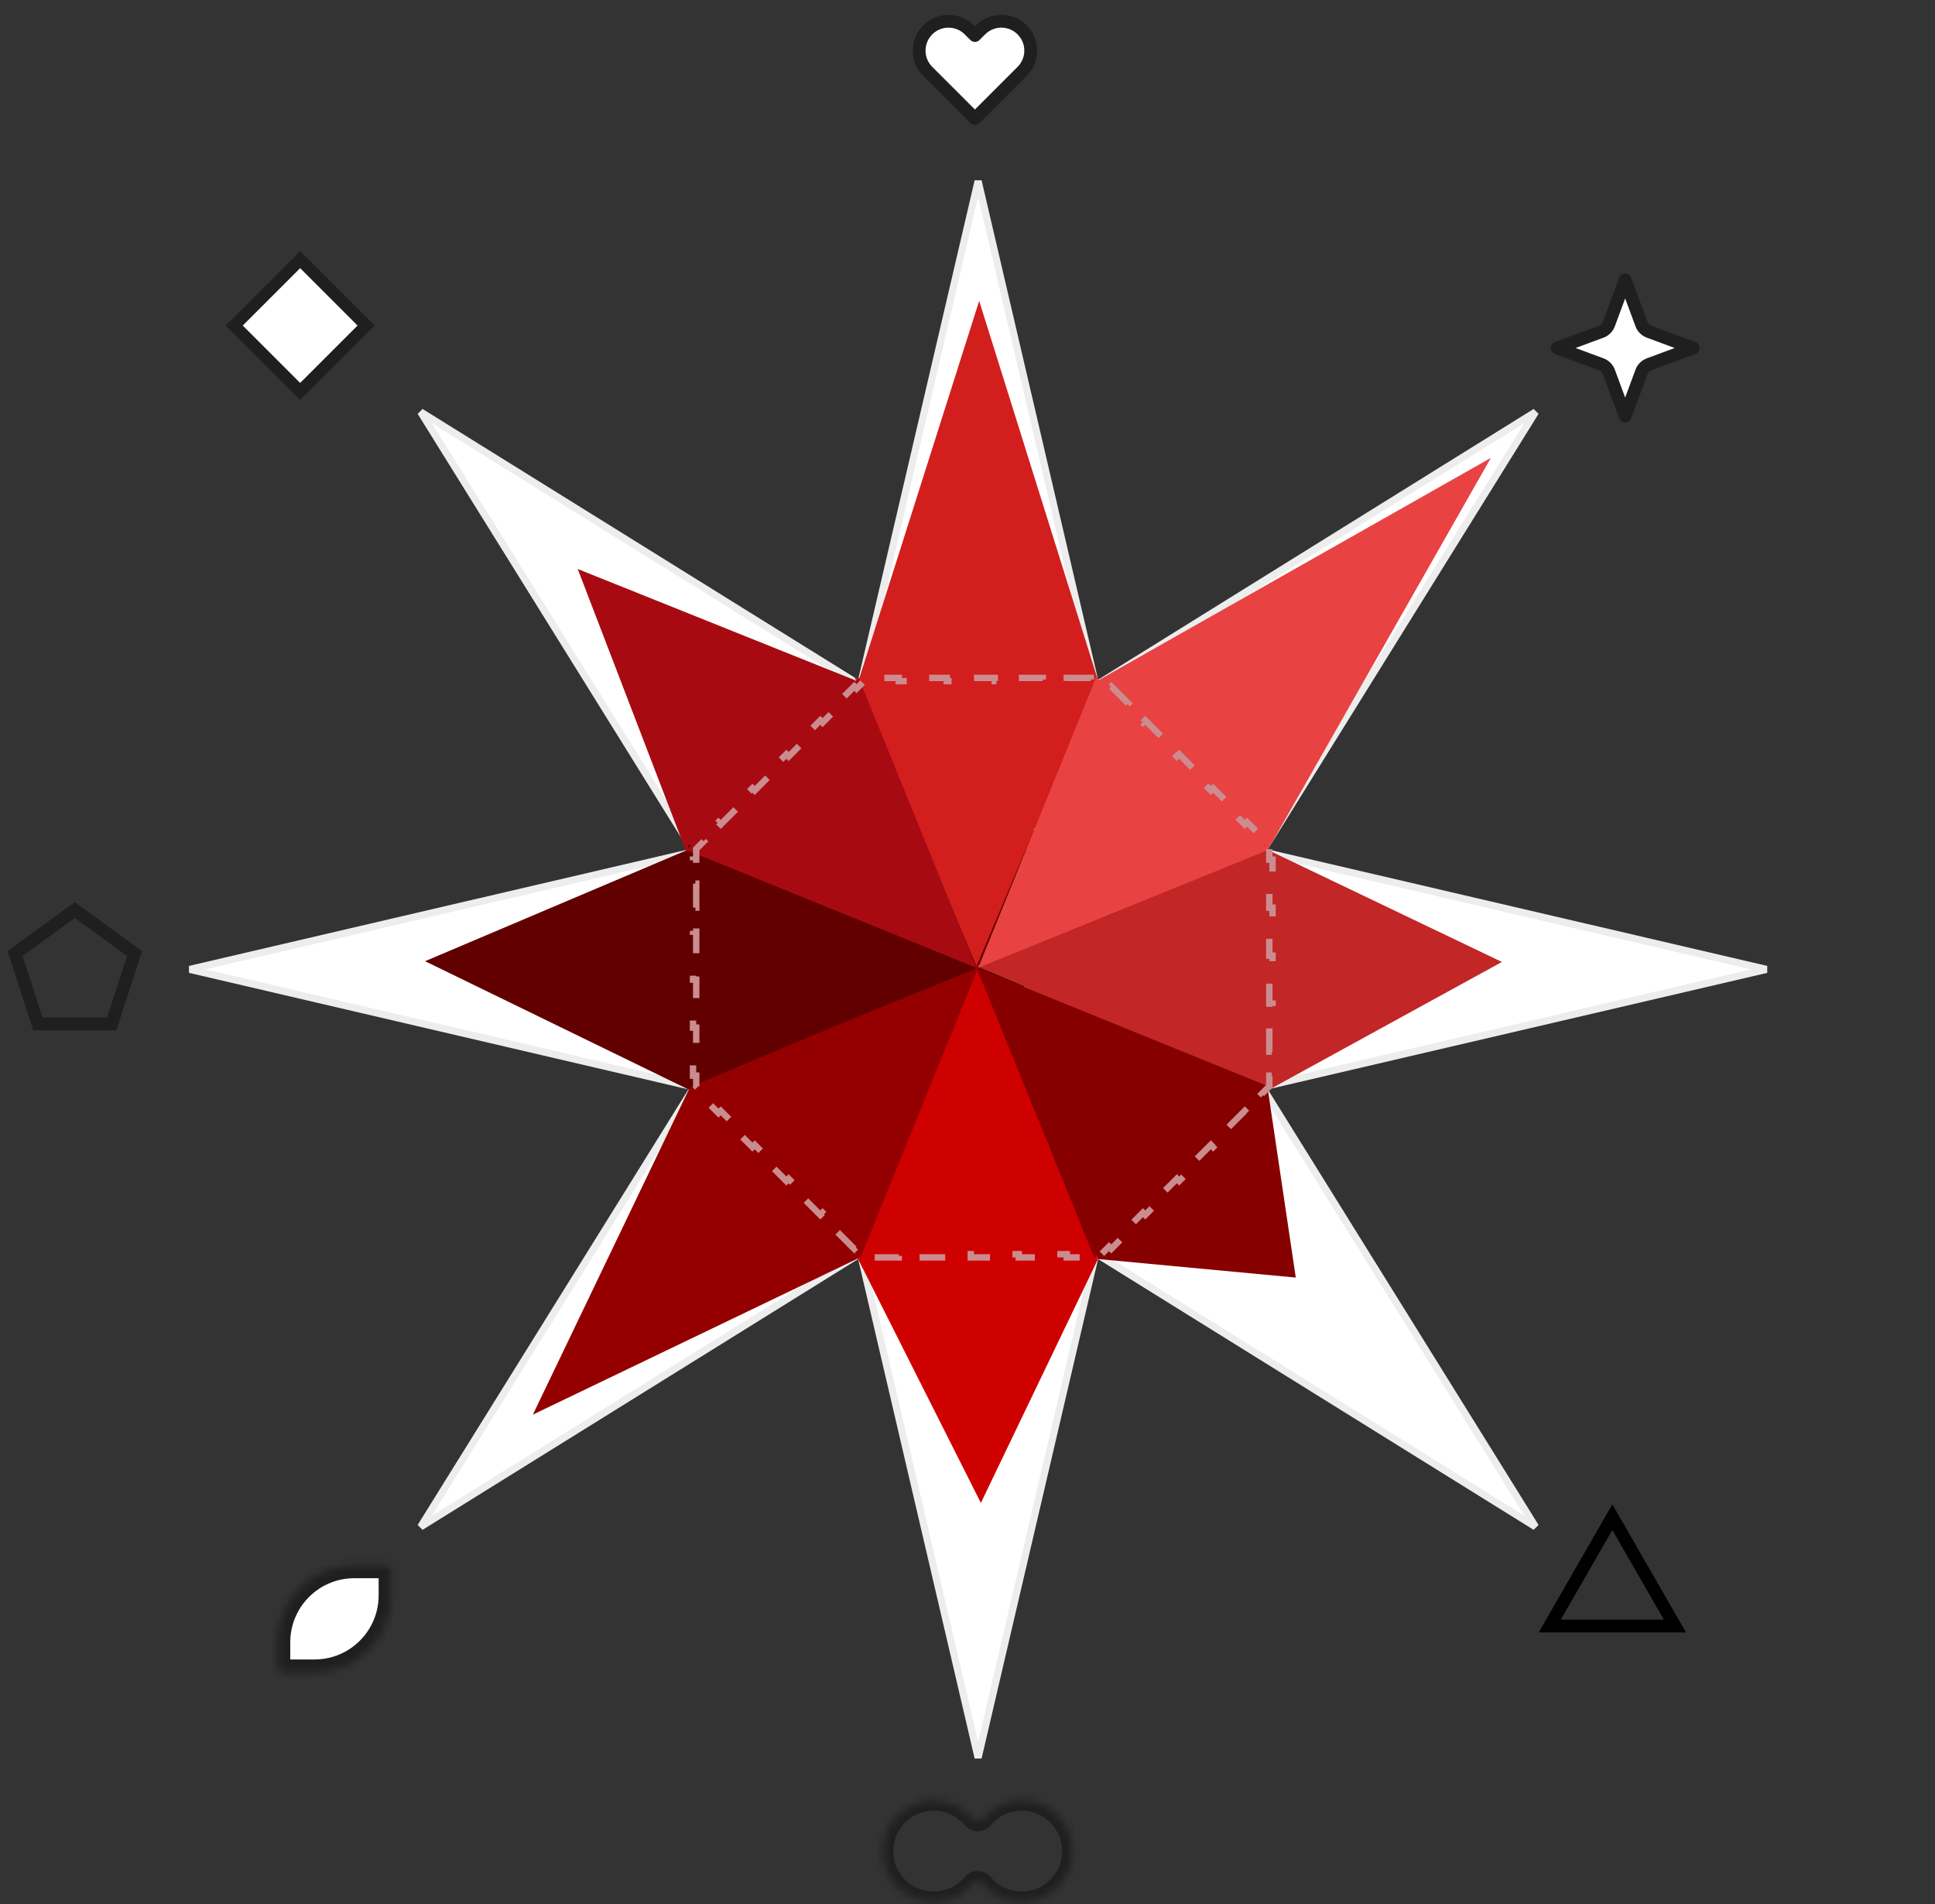 <svg width="253" height="249" viewBox="0 0 253 249" fill="none" xmlns="http://www.w3.org/2000/svg">
<rect x="0" y="0" width="253" height="249" fill="#333333" stroke="none"/>
<g clip-path="url(#clip0_5800_88659)">
<path d="M133.641 3.902C133.285 3.546 132.861 3.263 132.395 3.07C131.93 2.877 131.43 2.777 130.926 2.777C130.422 2.777 129.922 2.877 129.456 3.07C128.99 3.263 128.567 3.546 128.211 3.902L127.471 4.642L126.731 3.902C126.011 3.182 125.034 2.778 124.015 2.778C122.997 2.778 122.02 3.182 121.3 3.902C120.58 4.623 120.175 5.599 120.175 6.618C120.175 7.636 120.58 8.613 121.3 9.333L122.04 10.073L127.471 15.504L132.901 10.073L133.641 9.333C133.998 8.977 134.281 8.553 134.474 8.087C134.667 7.621 134.766 7.122 134.766 6.618C134.766 6.113 134.667 5.614 134.474 5.148C134.281 4.682 133.998 4.259 133.641 3.902Z" fill="white" stroke="#1F1F1F" stroke-width="1.675" stroke-linecap="round" stroke-linejoin="round"/>
</g>
<path d="M143.123 88.979L143.27 89.612L143.822 89.269L200.771 53.866L165.369 110.815L165.026 111.367L165.658 111.515L230.961 126.75L165.658 141.986L165.026 142.134L165.369 142.686L200.771 199.635L143.822 164.232L143.27 163.889L143.123 164.522L127.887 229.824L112.651 164.522L112.504 163.889L111.952 164.232L55.003 199.635L90.405 142.686L90.748 142.134L90.115 141.986L24.813 126.75L90.115 111.515L90.748 111.367L90.405 110.815L55.003 53.866L111.952 89.269L112.504 89.612L112.651 88.979L127.887 23.677L143.123 88.979Z" fill="white" stroke="#EDEDED" stroke-width="0.931"/>
<path d="M212.489 36.607L214.624 42.377C214.794 42.835 215.155 43.197 215.614 43.367L221.384 45.502L215.614 47.636C215.155 47.806 214.794 48.168 214.624 48.626L212.489 54.396L210.354 48.626C210.185 48.168 209.823 47.806 209.365 47.636L203.595 45.502L209.365 43.367C209.823 43.197 210.185 42.835 210.354 42.377L212.489 36.607Z" fill="white" stroke="#1F1F1F" stroke-width="1.675" stroke-linejoin="round"/>
<mask id="path-4-inside-1_5800_88659" fill="white">
<rect x="235.526" y="117.957" width="16.753" height="16.753" rx="0.838"/>
</mask>
<rect x="235.526" y="117.957" width="16.753" height="16.753" rx="0.838" fill="white" stroke="#1F1F1F" stroke-width="3.351" mask="url(#path-4-inside-1_5800_88659)"/>
<path d="M30.623 42.566L39.245 33.944L47.866 42.566L39.245 51.188L30.623 42.566Z" fill="white" stroke="#1F1F1F" stroke-width="1.581"/>
<mask id="path-6-inside-2_5800_88659" fill="white">
<path d="M36.277 214.731C36.277 209.18 40.777 204.68 46.329 204.68H50.343C50.806 204.68 51.181 205.055 51.181 205.517V208.6C51.181 214.152 46.68 218.652 41.129 218.652H37.115C36.652 218.652 36.277 218.277 36.277 217.814V214.731Z"/>
</mask>
<path d="M36.277 214.731C36.277 209.18 40.777 204.68 46.329 204.68H50.343C50.806 204.68 51.181 205.055 51.181 205.517V208.6C51.181 214.152 46.68 218.652 41.129 218.652H37.115C36.652 218.652 36.277 218.277 36.277 217.814V214.731Z" fill="white" stroke="#1F1F1F" stroke-width="3.351" mask="url(#path-6-inside-2_5800_88659)"/>
<path d="M210.814 198.374L218.999 212.608L202.629 212.608L210.814 198.374Z" stroke="black" stroke-width="1.675"/>
<mask id="path-8-inside-3_5800_88659" fill="white">
<path fill-rule="evenodd" clip-rule="evenodd" d="M133.59 248.659C137.246 248.659 140.21 245.695 140.21 242.038C140.21 238.382 137.246 235.418 133.59 235.418C131.544 235.418 129.715 236.346 128.501 237.804C128.169 238.202 127.495 238.203 127.163 237.804C125.948 236.346 124.12 235.418 122.074 235.418C118.417 235.418 115.453 238.382 115.453 242.039C115.453 245.695 118.417 248.659 122.074 248.659C124.12 248.659 125.949 247.731 127.163 246.273C127.495 245.875 128.169 245.875 128.501 246.273C129.715 247.731 131.544 248.659 133.59 248.659Z"/>
</mask>
<path d="M127.163 246.273L128.191 247.13L127.163 246.273ZM128.501 237.804L129.529 238.66L128.501 237.804ZM138.872 242.038C138.872 244.956 136.507 247.321 133.59 247.321V249.997C137.985 249.997 141.549 246.434 141.549 242.038H138.872ZM133.59 236.756C136.507 236.756 138.872 239.121 138.872 242.038H141.549C141.549 237.643 137.985 234.08 133.59 234.08V236.756ZM129.529 238.66C130.5 237.494 131.958 236.756 133.59 236.756V234.08C131.13 234.08 128.93 235.197 127.473 236.947L129.529 238.66ZM122.074 236.756C123.706 236.756 125.164 237.495 126.135 238.66L128.191 236.947C126.733 235.198 124.533 234.08 122.074 234.08V236.756ZM116.791 242.039C116.791 239.121 119.156 236.756 122.074 236.756V234.08C117.678 234.08 114.115 237.643 114.115 242.039H116.791ZM122.074 247.321C119.156 247.321 116.791 244.956 116.791 242.039H114.115C114.115 246.434 117.678 249.997 122.074 249.997V247.321ZM126.135 245.417C125.164 246.583 123.706 247.321 122.074 247.321V249.997C124.534 249.997 126.734 248.88 128.191 247.13L126.135 245.417ZM133.59 247.321C131.958 247.321 130.5 246.583 129.529 245.417L127.473 247.13C128.931 248.88 131.13 249.997 133.59 249.997V247.321ZM128.191 247.13C128.067 247.279 127.918 247.312 127.832 247.312C127.746 247.312 127.597 247.279 127.473 247.13L129.529 245.417C128.662 244.376 127.002 244.376 126.135 245.417L128.191 247.13ZM127.473 236.947C127.597 236.798 127.746 236.765 127.832 236.765C127.918 236.765 128.067 236.798 128.191 236.947L126.135 238.66C127.002 239.701 128.662 239.701 129.529 238.66L127.473 236.947Z" fill="#1F1F1F" mask="url(#path-8-inside-3_5800_88659)"/>
<path d="M9.782 118.993L17.593 124.676L14.609 133.872H4.955L1.971 124.676L9.782 118.993Z" stroke="#1F1F1F" stroke-width="1.675"/>
<path d="M55.576 125.677L90.021 111.07H139.072L129.993 142.447H90.008L55.576 125.677Z" fill="#620000"/>
<path d="M128.027 39.342L112.207 89.144L138.63 111.058L143.555 88.924L128.027 39.342Z" fill="#D31E1E"/>
<path d="M194.933 59.865L143.373 89.081L138.463 111.082H165.79L194.933 59.865Z" fill="#E94242"/>
<path d="M196.375 125.778L165.712 111.102H138.918L130.091 142.599H165.712L196.375 125.778Z" fill="#C22626"/>
<path d="M169.421 167.045L165.772 142.471H129.909L143.594 164.622L169.421 167.045Z" fill="#860000"/>
<path d="M128.248 196.512L143.575 164.595L130.088 142.584H112.178V164.595L128.248 196.512Z" fill="#CF0000"/>
<path d="M69.672 184.965L112.274 164.499V142.322H90.128L69.672 184.965Z" fill="#940000"/>
<path d="M75.537 74.397L89.695 111.275H138.376L111.759 88.927L75.537 74.397Z" fill="#A70B11"/>
<path d="M111.767 88.637L127.682 126.33L143.598 88.637H111.767Z" fill="#D31E1E"/>
<path d="M111.767 164.023L127.682 126.33L143.598 164.023H111.767Z" fill="#CF0000"/>
<path d="M165.375 110.416L127.681 126.331L165.375 142.246L165.375 110.416Z" fill="#C22626"/>
<path d="M165.589 141.943L127.682 126.544L143.082 164.451L165.589 141.943Z" fill="#860000"/>
<path d="M89.987 141.943L127.894 126.544L112.494 164.451L89.987 141.943Z" fill="#940000"/>
<path d="M89.987 110.416L127.68 126.331L89.987 142.246L89.987 110.416Z" fill="#620000"/>
<path d="M112.284 88.637L127.684 126.544L89.777 111.144L112.284 88.637Z" fill="#A70B11"/>
<path d="M143.292 88.637L127.892 126.544L165.8 111.144L143.292 88.637Z" fill="#E94242"/>
<path d="M139.481 88.637H142.62V89.055L144.016 89.055L145.003 90.043L145.299 89.746L147.518 91.966L147.222 92.262L149.441 94.481L149.737 94.185L151.956 96.404L151.66 96.7L153.88 98.919L154.176 98.623L156.395 100.843L156.099 101.139L158.318 103.358L158.614 103.062L160.833 105.281L160.537 105.577L162.757 107.797L163.053 107.5L165.272 109.72L164.976 110.016L165.963 111.003V112.398H166.382V115.537H165.963V118.675L166.382 118.675V121.814H165.963V124.952H166.382L166.382 128.091H165.963V131.229H166.382V134.368H165.963V137.506H166.382V140.645H165.963V142.041L164.976 143.028L165.272 143.324L163.053 145.543L162.757 145.247L160.537 147.466L160.833 147.762L158.614 149.982L158.318 149.685L156.099 151.905L156.395 152.201L154.176 154.42L153.88 154.124L151.66 156.343L151.956 156.639L149.737 158.859L149.441 158.562L147.222 160.782L147.518 161.078L145.299 163.297L145.003 163.001L144.016 163.988H142.62V164.407H139.481V163.988H136.343V164.407H133.204V163.988H130.066V164.407L126.927 164.407V163.988H123.789V164.407H120.65V163.988H117.512V164.407H114.373V163.988H112.978L111.991 163.001L111.694 163.297L109.475 161.078L109.771 160.782L107.552 158.562L107.256 158.859L105.037 156.639L105.333 156.343L103.114 154.124L102.817 154.42L100.598 152.201L100.894 151.905L98.675 149.685L98.379 149.982L96.16 147.762L96.456 147.466L94.237 145.247L93.941 145.543L91.721 143.324L92.017 143.028L91.03 142.041L91.03 140.645H90.612V137.506H91.03L91.03 134.368H90.612V131.229H91.03L91.03 128.091H90.612V124.952H91.03L91.03 121.814H90.612V118.675L91.03 118.675L91.03 115.537H90.612V112.398H91.03L91.03 111.003L92.017 110.016L91.721 109.72L93.94 107.5L94.237 107.797L96.456 105.577L96.16 105.281L98.379 103.062L98.675 103.358L100.894 101.139L100.598 100.843L102.817 98.623L103.114 98.919L105.333 96.7L105.037 96.404L107.256 94.185L107.552 94.481L109.771 92.262L109.475 91.966L111.694 89.746L111.991 90.043L112.978 89.055L114.373 89.055V88.637H117.512V89.055L120.65 89.055V88.637H123.789V89.055L126.927 89.055V88.637H130.066V89.055L133.204 89.055V88.637H136.343V89.055L139.481 89.055V88.637Z" stroke="#CA8C8F" stroke-width="0.838" stroke-dasharray="3.35 3.35"/>
<defs>
<clipPath id="clip0_5800_88659">
<rect width="16.753" height="16.753" fill="white" transform="translate(119.095 0.686)"/>
</clipPath>
</defs>
</svg>
